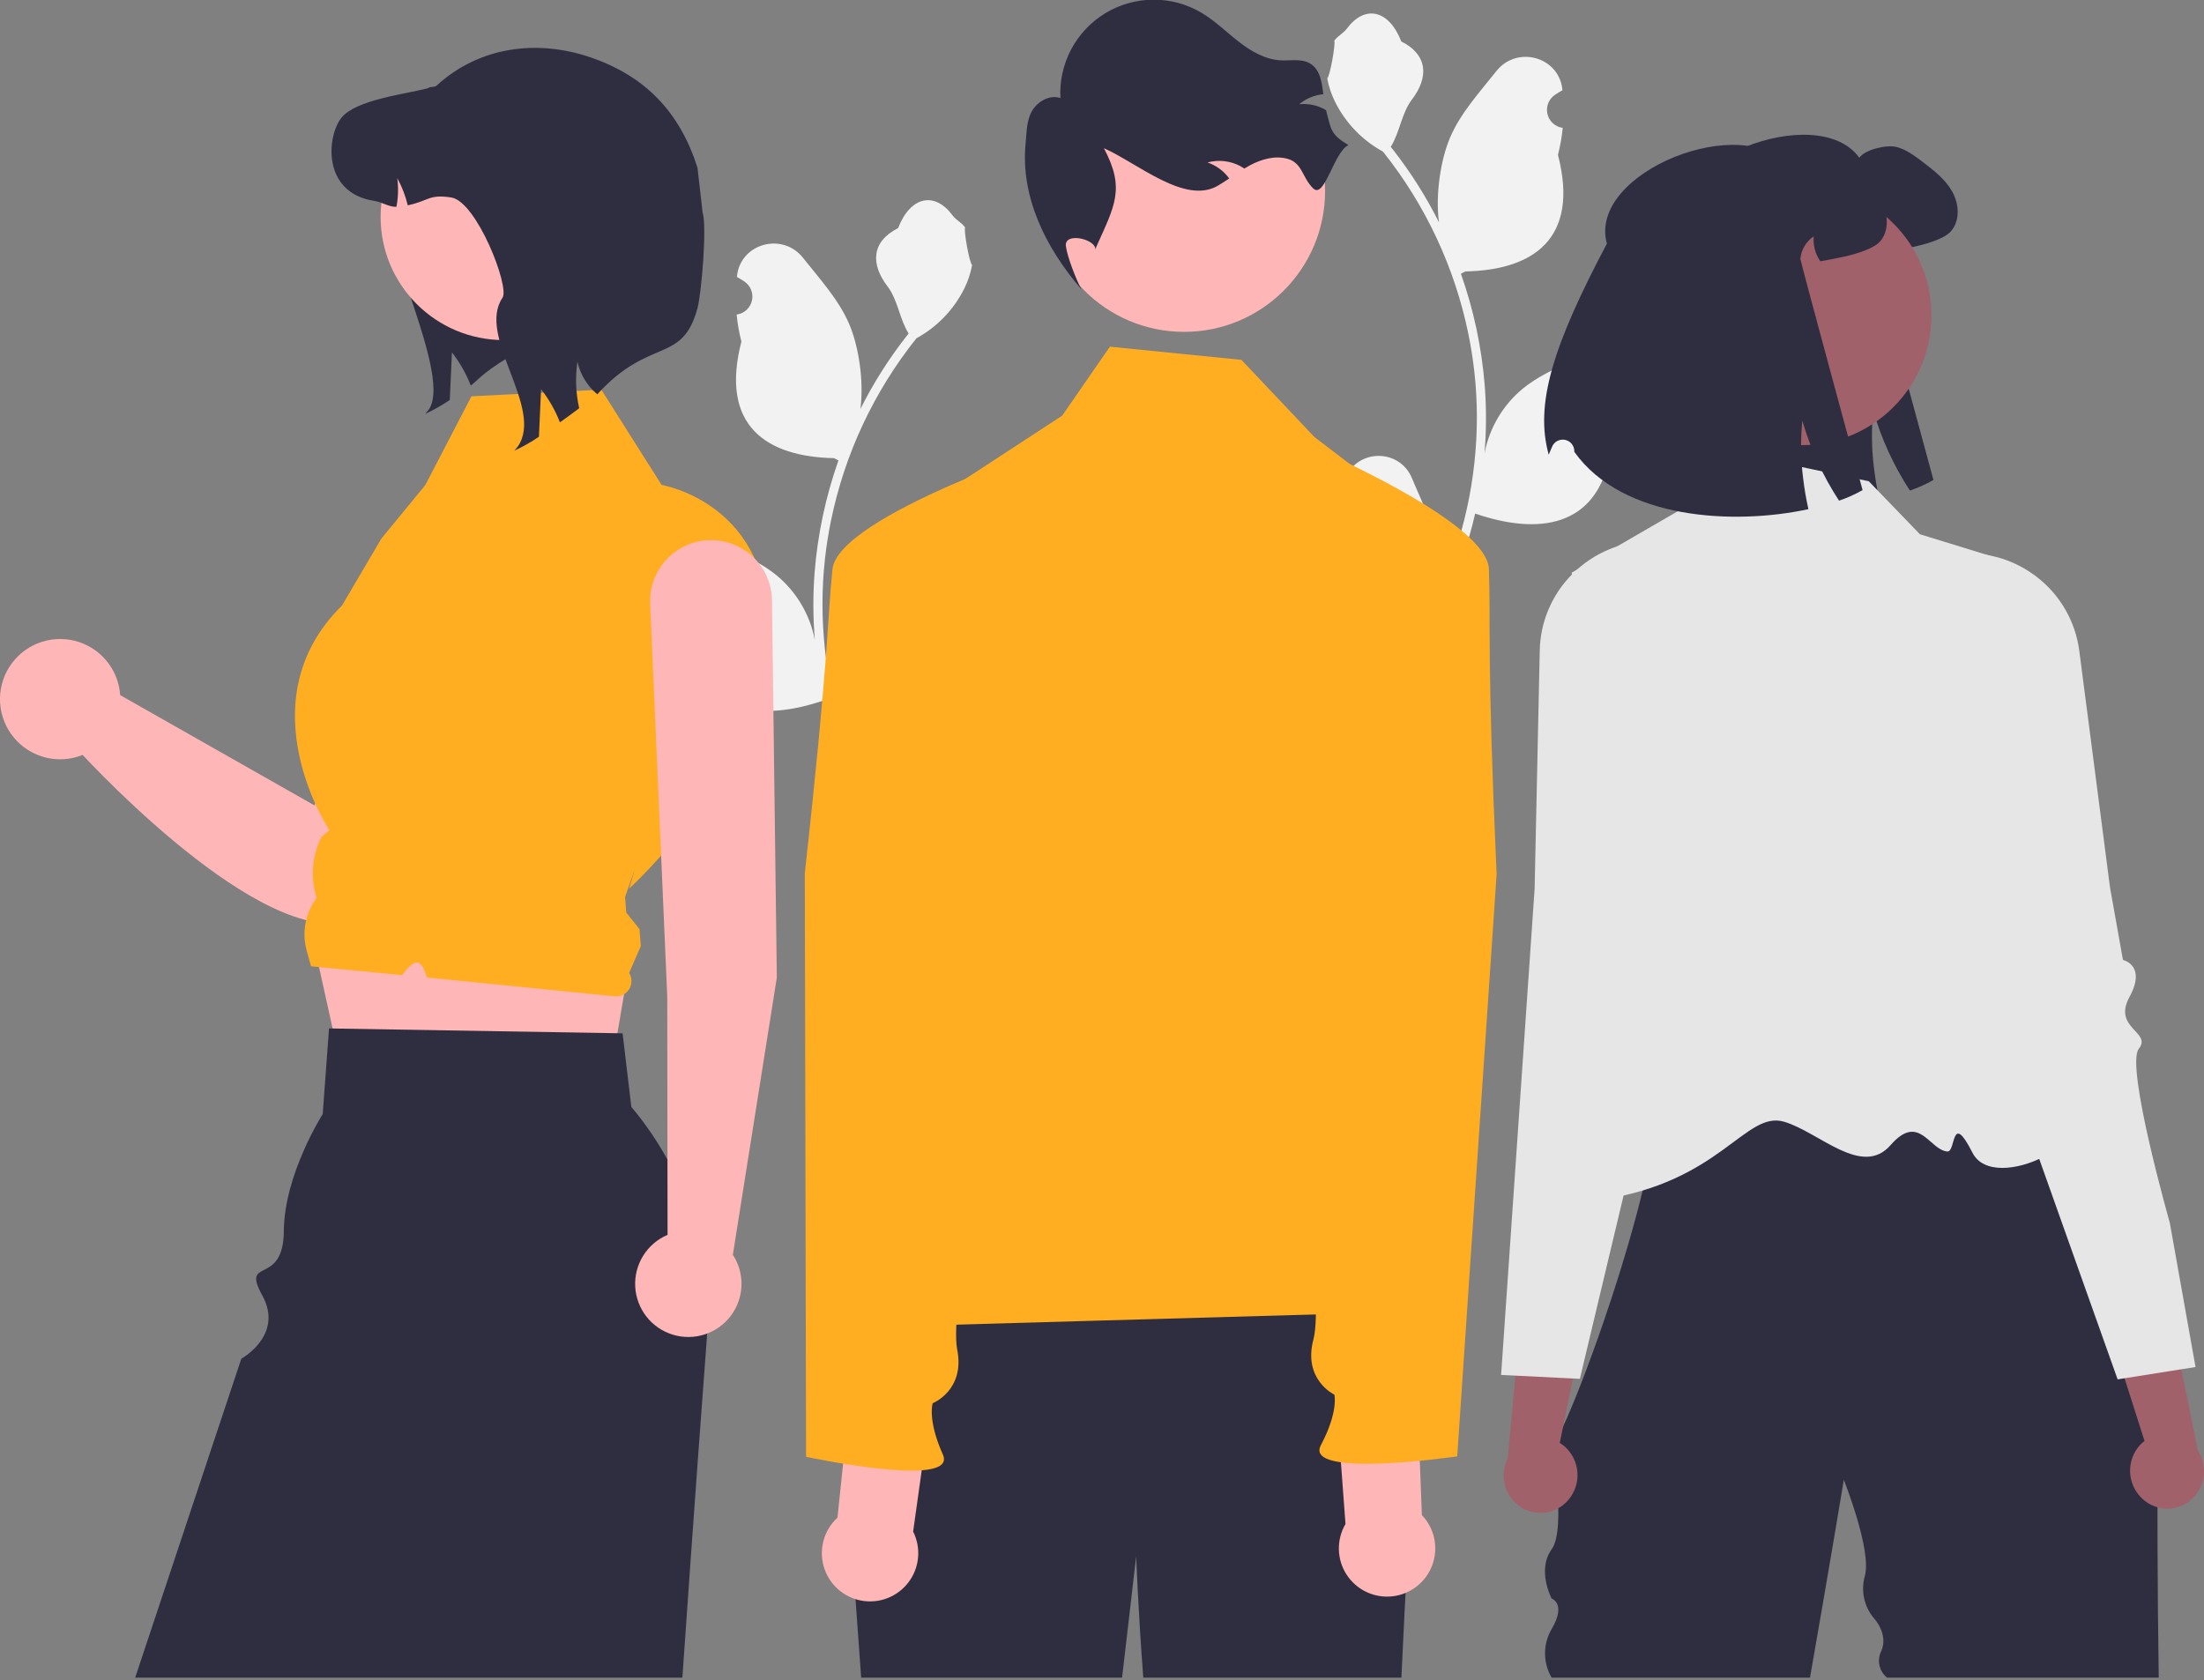 <svg width="838" height="639" viewBox="0 0 838 639" fill="none" xmlns="http://www.w3.org/2000/svg">
<rect x="0" y="0" width="838" height="639" fill="#808080" stroke="none"/>
<g clip-path="url(#clip0_2_48)">
<path d="M508.135 192.257C509.178 192.305 510.21 192.031 511.092 191.473C511.974 190.914 512.663 190.098 513.065 189.135C513.468 188.173 513.565 187.109 513.343 186.089C513.121 185.069 512.591 184.142 511.825 183.434C511.696 182.924 511.604 182.557 511.476 182.047C511.522 181.936 511.568 181.825 511.614 181.714C516.301 170.54 532.183 170.617 536.83 181.808C540.954 191.741 546.204 201.69 547.497 212.193C548.066 216.835 547.826 221.54 546.787 226.101C556.473 204.971 561.503 182.006 561.536 158.762C561.538 152.929 561.214 147.101 560.565 141.304C560.029 136.552 559.285 131.834 558.334 127.15C553.142 101.733 541.995 77.911 525.809 57.638C517.975 53.364 511.639 46.791 507.656 38.804C506.213 35.934 505.193 32.869 504.628 29.706C505.512 29.822 507.96 16.363 507.294 15.537C508.525 13.668 510.73 12.739 512.075 10.916C518.764 1.846 527.981 3.43 532.792 15.755C543.07 20.942 543.17 29.545 536.863 37.819C532.851 43.083 532.3 50.206 528.779 55.842C529.141 56.305 529.518 56.755 529.88 57.218C536.501 65.732 542.272 74.874 547.109 84.513C545.741 73.822 547.761 60.943 551.206 52.64C555.127 43.18 562.477 35.213 568.95 27.035C576.724 17.212 592.666 21.5 594.036 33.952C594.049 34.072 594.062 34.193 594.075 34.313C593.114 34.855 592.172 35.431 591.252 36.04C590.095 36.813 589.199 37.917 588.68 39.208C588.162 40.499 588.045 41.916 588.346 43.275C588.647 44.633 589.351 45.869 590.367 46.82C591.382 47.771 592.661 48.393 594.035 48.605L594.176 48.627C593.834 52.092 593.228 55.526 592.365 58.899C600.669 91.01 582.742 102.705 557.146 103.231C556.581 103.521 556.03 103.81 555.465 104.086C560.326 117.859 563.374 132.206 564.535 146.766C565.191 155.356 565.153 163.985 564.419 172.569L564.462 172.264C566.317 162.72 571.408 154.107 578.877 147.882C589.971 138.769 605.643 135.413 617.611 128.088C623.372 124.562 630.754 129.119 629.749 135.798C629.733 135.905 629.717 136.011 629.7 136.118C627.916 136.844 626.179 137.682 624.499 138.624C623.538 139.167 622.596 139.742 621.676 140.351C620.519 141.124 619.623 142.228 619.104 143.519C618.586 144.81 618.469 146.228 618.77 147.586C619.071 148.944 619.775 150.18 620.791 151.131C621.806 152.082 623.085 152.704 624.46 152.916L624.6 152.938C624.702 152.952 624.789 152.967 624.89 152.982C621.842 160.26 617.563 166.959 612.242 172.786C607.051 200.818 584.751 203.477 560.898 195.314H560.884C558.267 206.687 554.475 217.757 549.569 228.346H509.148C509.003 227.897 508.873 227.433 508.743 226.984C512.484 227.219 516.24 226.996 519.927 226.318C516.928 222.638 513.929 218.929 510.93 215.249C510.863 215.181 510.801 215.108 510.742 215.032C509.221 213.149 507.685 211.28 506.164 209.396L506.163 209.394C506.082 203.621 506.744 197.861 508.134 192.257L508.135 192.257Z" fill="#F2F2F2"/>
<path d="M637.913 88.812C630.397 61.41 691.016 37.913 706.934 59.98C709.147 56.842 717.327 54.937 721.081 55.899C724.834 56.862 727.99 59.267 731.07 61.596C735.304 64.849 739.693 68.218 742.291 72.895C744.909 77.552 745.313 83.904 741.791 87.946C739 91.16 730.762 93.239 726.566 94.086C723.64 94.683 721.177 95.164 719.06 95.51C717.136 92.74 716.251 89.38 716.557 86.021C715.132 86.983 713.938 88.247 713.059 89.725C712.181 91.202 711.64 92.856 711.476 94.567C711.418 95.279 735.131 182.527 735.131 182.527C732.282 184.149 729.285 185.496 726.181 186.55C720.04 177.165 715.337 166.915 712.227 156.139C711.512 163.344 711.602 170.607 712.496 177.792C712.972 181.821 713.653 185.824 714.536 189.783C686.358 195.865 643.976 193.864 625.537 167.995C625.534 167.888 625.531 167.781 625.528 167.674C625.513 166.653 625.145 165.669 624.484 164.89C623.824 164.111 622.913 163.586 621.908 163.404C620.903 163.223 619.867 163.396 618.976 163.895C618.085 164.394 617.395 165.187 617.024 166.139C616.577 167.28 616.165 168.268 615.798 169.054C610.428 149.845 617.376 127.615 637.913 88.812Z" fill="#2F2E41"/>
<path d="M589.963 548.209V549.106C589.927 548.808 589.927 548.507 589.963 548.209Z" fill="#2F2E41"/>
<path d="M617.558 393.134C618.274 392.94 619.004 392.799 619.741 392.71C618.895 392.848 618.167 392.99 617.558 393.134Z" fill="#2F2E41"/>
<path d="M616.919 393.297C617.113 393.243 617.328 393.189 617.557 393.135C617.344 393.19 617.138 393.231 616.919 393.297Z" fill="#2F2E41"/>
<path d="M820.791 638H717.504C716.031 636.824 715.007 635.177 714.604 633.335C714.202 631.493 714.445 629.569 715.293 627.885C718.115 621.414 712.586 615.501 712.586 615.501C710.709 613.302 709.404 610.673 708.786 607.849C708.169 605.025 708.258 602.091 709.046 599.31C711.782 589.752 701.058 562.775 701.058 562.775C701.058 562.775 695.277 597.609 688.193 638H589.963C588.317 635.197 587.45 632.006 587.45 628.756C587.45 625.505 588.317 622.314 589.963 619.511C595.687 609.805 589.963 607.943 589.963 607.943C589.963 607.943 584.238 597.082 589.963 589.195C595.687 581.309 589.963 549.107 589.963 549.107C590.179 550.531 591.809 547.942 594.32 542.514C598.143 534.257 603.985 519.407 609.887 502.166C614.106 489.862 618.36 476.323 621.915 463.087H621.924C622.856 459.61 623.739 456.164 624.573 452.75C626.204 446.054 627.602 439.548 628.663 433.438C630.967 420.28 631.726 408.976 629.957 401.624C628.49 395.506 625.28 392.133 619.741 392.711C622.709 392.219 627.058 391.753 632.416 391.313C633.383 391.235 634.384 391.158 635.419 391.071C675.387 388.051 761.14 386.317 761.14 386.317L787.406 433.352L820.67 492.934C820.67 492.934 819.764 572.862 820.791 638Z" fill="#2F2E41"/>
<path d="M710.547 183.022L650.033 170.185L638.018 194.37L597.556 217.796C597.556 217.796 623.637 324.437 623.488 339.436C623.111 377.515 562.183 462.876 608.204 456.309C654.225 449.742 663.573 422.236 678.347 426.585C691.671 430.508 707.94 447.957 718.832 435.477C729.724 422.997 733.561 437.409 740.448 437.907C743.721 438.143 741.75 422.148 749.985 438.404C758.22 454.66 801.889 432.777 787.089 417.977C762.439 393.327 757.429 211.615 757.429 211.615L729.988 203.172L710.547 183.022Z" fill="#E6E6E6"/>
<path d="M596.411 570.297C598.843 567.398 600.047 563.664 599.768 559.891C599.488 556.117 597.747 552.602 594.915 550.092C594.332 549.591 593.708 549.139 593.049 548.741L603.167 499.085L579.777 485.085L573.271 554.607C571.832 557.464 571.379 560.717 571.983 563.859C572.587 567.001 574.214 569.854 576.61 571.974C577.985 573.167 579.581 574.078 581.308 574.654C583.035 575.23 584.859 575.46 586.675 575.331C588.491 575.203 590.264 574.718 591.892 573.904C593.521 573.09 594.973 571.963 596.166 570.588C596.249 570.493 596.331 570.396 596.411 570.297Z" fill="#A0616A"/>
<path d="M669.037 308.554C668.89 306.958 666.854 306.233 664.032 305.232C661.198 304.359 658.504 303.083 656.033 301.444C649.786 296.931 652.245 292.211 655.645 285.688C656.309 284.42 657 283.099 657.647 281.727C659.571 277.663 656.508 260.898 648.526 231.888C646.067 222.957 646.076 216.649 644.376 212.464C642.684 208.279 639.293 206.217 630.052 205.786C618.882 205.222 607.944 209.11 599.636 216.598C599.411 216.796 599.178 217.012 598.954 217.219C598.531 217.616 598.117 218.021 597.711 218.436C590.028 226.165 585.632 236.566 585.441 247.463L585.398 249.318L583.491 337.952L578.133 415.732L570.747 522.875L576.217 523.143L598.048 524.23L600.697 524.359L606.979 498.007L614.537 466.296L617.316 454.647L625.936 418.51L629.957 401.624L632.416 391.312L633.417 387.102L638.301 366.634C638.413 366.203 649.648 321.877 662.6 314.465C667.432 311.704 669.175 310.099 669.037 308.554Z" fill="#E6E6E6"/>
<path d="M814.355 569.769C811.626 567.148 810.028 563.565 809.9 559.783C809.773 556.002 811.126 552.319 813.672 549.52C814.199 548.959 814.771 548.443 815.382 547.977L799.99 499.694L821.741 483.264L835.676 551.684C837.414 554.37 838.214 557.556 837.951 560.745C837.688 563.933 836.376 566.945 834.222 569.309C832.983 570.643 831.493 571.72 829.838 572.478C828.183 573.237 826.395 573.661 824.576 573.728C822.756 573.796 820.942 573.504 819.235 572.869C817.529 572.235 815.964 571.271 814.63 570.032C814.537 569.946 814.445 569.858 814.355 569.769Z" fill="#A0616A"/>
<path d="M824.996 465.001C824.996 465.001 808.031 405.314 813.205 398.852C818.378 392.39 803.098 391.129 809.683 379.095C816.268 367.061 807.179 365.048 807.179 365.048L802.247 337.379L793.431 269.418L793.163 267.397L790.599 247.625C789.882 241.977 788.035 236.532 785.166 231.615C782.297 226.698 778.466 222.41 773.903 219.008C773.67 218.829 773.432 218.658 773.193 218.487C772.108 217.705 770.999 216.981 769.866 216.315C761.403 211.322 751.464 209.434 741.76 210.976C723.474 213.824 729.165 220.643 726.199 238.911C721.38 268.614 720.13 285.608 722.48 289.447C723.271 290.74 724.103 291.977 724.896 293.165C728.979 299.294 731.931 303.715 726.201 308.883C723.918 310.771 721.377 312.326 718.657 313.499C715.963 314.803 714.014 315.738 714.04 317.341C714.07 318.894 715.974 320.297 721.071 322.52C727.248 325.224 733.883 335.444 739.317 345.884C743.628 354.299 747.473 362.945 750.835 371.783L797.54 503.139L805.158 524.561L807.785 524.145L829.365 520.724L834.777 519.867L824.996 465.001Z" fill="#E6E6E6"/>
<path d="M685.016 169.278C712.282 169.278 734.386 147.174 734.386 119.908C734.386 92.641 712.282 70.538 685.016 70.538C657.75 70.538 635.646 92.641 635.646 119.908C635.646 147.174 657.75 169.278 685.016 169.278Z" fill="#A0616A"/>
<path d="M610.967 92.662C603.451 65.26 664.069 41.763 679.987 63.829C682.201 60.692 690.381 58.786 694.134 59.749C697.887 60.711 701.044 63.117 704.124 65.446C708.358 68.699 712.746 72.067 715.345 76.744C717.962 81.402 718.366 87.754 714.844 91.796C712.053 95.01 703.816 97.089 699.62 97.936C696.694 98.532 694.23 99.013 692.113 99.36C690.19 96.589 689.304 93.23 689.611 89.871C688.186 90.832 686.991 92.097 686.113 93.574C685.234 95.052 684.694 96.706 684.53 98.417C684.472 99.129 708.185 186.377 708.185 186.377C705.336 187.998 702.339 189.345 699.235 190.399C693.094 181.014 688.391 170.764 685.28 159.989C684.566 167.194 684.656 174.457 685.55 181.642C686.025 185.671 686.706 189.673 687.59 193.633C659.412 199.715 617.03 197.713 598.591 171.845C598.587 171.738 598.584 171.631 598.581 171.524C598.567 170.503 598.198 169.518 597.538 168.739C596.878 167.96 595.967 167.435 594.962 167.254C593.957 167.073 592.92 167.246 592.029 167.745C591.138 168.244 590.449 169.037 590.078 169.989C589.631 171.13 589.219 172.118 588.852 172.904C583.482 153.695 590.43 131.464 610.967 92.662Z" fill="#2F2E41"/>
<path d="M366.121 263.257C365.078 263.305 364.046 263.031 363.164 262.473C362.282 261.915 361.594 261.099 361.191 260.136C360.788 259.173 360.691 258.11 360.913 257.09C361.135 256.07 361.665 255.143 362.432 254.434C362.56 253.924 362.652 253.558 362.781 253.048C362.735 252.937 362.688 252.826 362.642 252.715C357.956 241.54 342.073 241.617 337.427 252.809C333.303 262.741 328.052 272.691 326.759 283.193C326.19 287.835 326.43 292.541 327.469 297.101C317.783 275.972 312.753 253.006 312.721 229.763C312.719 223.93 313.043 218.102 313.691 212.305C314.227 207.553 314.971 202.835 315.923 198.15C321.114 172.734 332.261 148.911 348.447 128.639C356.281 124.364 362.617 117.791 366.6 109.805C368.043 106.934 369.063 103.87 369.628 100.707C368.744 100.823 366.296 87.363 366.962 86.538C365.731 84.669 363.527 83.74 362.182 81.916C355.492 72.847 346.276 74.43 341.464 86.755C331.186 91.942 331.086 100.545 337.393 108.82C341.405 114.084 341.957 121.207 345.477 126.842C345.115 127.306 344.738 127.755 344.376 128.219C337.755 136.732 331.985 145.874 327.147 155.514C328.516 144.823 326.495 131.943 323.05 123.641C319.129 114.181 311.779 106.214 305.307 98.036C297.532 88.213 281.59 92.5 280.22 104.952C280.207 105.073 280.194 105.193 280.182 105.314C281.143 105.856 282.084 106.432 283.005 107.041C284.161 107.813 285.058 108.918 285.576 110.209C286.095 111.5 286.211 112.917 285.91 114.275C285.609 115.633 284.905 116.869 283.89 117.82C282.875 118.771 281.596 119.394 280.221 119.606L280.08 119.627C280.423 123.092 281.028 126.526 281.891 129.899C273.588 162.01 291.514 173.706 317.11 174.231C317.675 174.521 318.226 174.811 318.791 175.086C313.931 188.86 310.882 203.207 309.722 217.767C309.065 226.357 309.104 234.986 309.838 243.569L309.794 243.265C307.94 233.72 302.848 225.108 295.379 218.882C284.286 209.77 268.613 206.414 256.645 199.089C250.884 195.563 243.502 200.119 244.507 206.798C244.524 206.905 244.54 207.012 244.556 207.118C246.34 207.845 248.077 208.682 249.757 209.625C250.719 210.167 251.66 210.743 252.581 211.352C253.737 212.124 254.634 213.229 255.152 214.52C255.671 215.811 255.787 217.228 255.486 218.586C255.185 219.944 254.481 221.18 253.466 222.131C252.451 223.083 251.172 223.705 249.797 223.917L249.656 223.938C249.555 223.953 249.468 223.967 249.366 223.982C252.415 231.26 256.693 237.96 262.014 243.787C267.206 271.818 289.505 274.478 313.358 266.315H313.373C315.99 277.688 319.782 288.758 324.688 299.347H365.108C365.253 298.898 365.383 298.434 365.514 297.985C361.772 298.22 358.016 297.996 354.329 297.318C357.328 293.639 360.327 289.93 363.326 286.25C363.393 286.181 363.456 286.108 363.514 286.032C365.036 284.149 366.571 282.28 368.092 280.397L368.093 280.395C368.174 274.621 367.512 268.862 366.122 263.258L366.121 263.257Z" fill="#F2F2F2"/>
<path d="M177.516 59.98C176.599 62.118 148.312 61.889 147.016 63.793C137.028 78.49 173.035 141.022 163.046 155.739L161.655 157.397C164.913 155.895 168.044 154.129 171.014 152.117C171.281 146.093 171.548 140.05 171.834 134.027C174.826 137.854 177.241 142.099 179.001 146.627C181.327 144.987 183.235 141.948 193.203 135.971C197.238 131.538 201.891 127.708 207.016 124.6L177.516 59.98Z" fill="#2F2E41"/>
<path d="M198.057 180.432C194.935 178.398 191.374 177.138 187.668 176.757C183.962 176.375 180.219 176.883 176.749 178.238C173.278 179.593 170.181 181.756 167.714 184.548C165.247 187.339 163.482 190.679 162.564 194.29L119.578 306.293L45.69 264.345C45.366 259.523 43.523 254.928 40.425 251.219C37.328 247.51 33.135 244.876 28.449 243.697C23.762 242.518 18.823 242.853 14.339 244.655C9.854 246.456 6.056 249.632 3.488 253.725C0.92 257.819 -0.285 262.621 0.045 267.442C0.374 272.264 2.223 276.856 5.324 280.562C8.426 284.268 12.621 286.897 17.309 288.071C21.997 289.245 26.936 288.904 31.418 287.097C46.978 303.705 114.437 371.794 142.365 345.19C165.839 322.828 199.715 236.161 207.87 206.233C209.176 201.447 208.93 196.37 207.166 191.733C205.403 187.097 202.213 183.139 198.057 180.432Z" fill="#FFB6B6"/>
<path d="M117.341 349.883L130.906 411.195L230.098 420.167L239.214 366.781L117.341 349.883Z" fill="#FFB6B6"/>
<path d="M268.858 507.11C268.813 507.989 268.759 508.859 268.695 509.738C267.744 522.442 266.657 537.094 265.479 553.15C263.621 578.631 261.546 607.645 259.453 638H51.397L91.747 516.719C91.747 516.719 108.04 507.748 99.745 492.68C91.45 477.611 107.771 489.619 107.923 468.098C108.075 446.578 122.7 423.683 122.7 423.683L125.101 391.099L126.47 391.126L234.743 392.929L236.718 392.965L240.044 420.937C260.235 444.965 270.536 475.77 268.858 507.11Z" fill="#2F2E41"/>
<path d="M179.25 150.718L228.623 148.174L251.555 184.41C251.555 184.41 294.702 191.624 291.712 242.468C288.721 293.312 239.214 337.928 239.214 337.928L241.33 330.673L237.655 341.175L238.126 347.071L243.14 353.316L243.656 359.775L239.214 369.993C239.792 370.919 240.098 371.989 240.099 373.08C240.1 374.171 239.794 375.241 239.218 376.168C238.641 377.095 237.817 377.841 236.838 378.323C235.858 378.805 234.764 379.003 233.678 378.894L162.338 371.744C160.714 367.276 159.411 361.93 152.9 370.83L146.18 370.179L118.244 367.472L116.599 361.482C115.665 358.079 115.519 354.507 116.173 351.039C116.828 347.57 118.264 344.297 120.374 341.468C117.948 333.869 118.583 325.624 122.146 318.487L122.279 318.219L125.246 315.746C125.246 315.746 92.789 266.985 130.049 230.258L145.003 204.836L161.735 184.422L179.25 150.718Z" fill="#FFAE21"/>
<path d="M191.538 129.328C217.395 129.328 238.357 108.366 238.357 82.509C238.357 56.651 217.395 35.69 191.538 35.69C165.681 35.69 144.719 56.651 144.719 82.509C144.719 108.366 165.681 129.328 191.538 129.328Z" fill="#FFB6B6"/>
<path d="M227.097 149.955C223.285 146.769 220.631 142.413 219.548 137.564C218.683 143.452 218.909 149.449 220.216 155.254C217.68 157.16 215.221 158.971 212.896 160.611C211.135 156.083 208.72 151.838 205.728 148.011C205.442 154.034 205.175 160.077 204.909 166.101C201.938 168.113 198.808 169.879 195.549 171.381L196.941 169.723C206.929 155.006 181.081 127.919 191.069 113.222C193.872 109.104 181.214 76.565 171.569 75.097C162.991 73.801 163.353 76.279 155.042 78.09C154.178 74.49 152.839 71.022 151.057 67.777C151.532 71.393 151.422 75.061 150.733 78.643C147.779 78.757 145.454 76.874 142.308 76.393C122.235 73.324 124.275 51.612 129.86 44.731C135.465 37.868 154.069 35.81 162.647 33.579C163.429 32.817 165.202 33.293 165.983 32.569C182.423 17.524 204.409 15.033 224.195 21.701C245.295 28.812 258.451 42.575 265.203 63.793L267.139 80.773C268.877 86.232 266.691 111.635 265.203 117.168C259.417 138.674 247.096 127.938 227.097 149.955Z" fill="#2F2E41"/>
<path d="M295.363 371.771L293.52 228.218C293.424 222.136 290.941 216.336 286.606 212.069C282.271 207.803 276.433 205.411 270.35 205.411H270.35C267.204 205.411 264.09 206.052 261.199 207.295C258.309 208.537 255.701 210.355 253.536 212.639C251.371 214.922 249.693 217.622 248.606 220.575C247.518 223.527 247.043 226.671 247.21 229.813L253.696 378.87L253.819 469.609C249.997 471.23 246.766 473.989 244.565 477.51C242.365 481.032 241.302 485.145 241.521 489.292C241.74 493.438 243.23 497.417 245.788 500.687C248.347 503.957 251.851 506.36 255.823 507.57C259.795 508.78 264.043 508.738 267.99 507.449C271.938 506.16 275.392 503.687 277.885 500.367C280.378 497.046 281.789 493.039 281.925 488.888C282.061 484.738 280.916 480.647 278.646 477.17L295.363 371.771Z" fill="#FFB6B6"/>
<path d="M537 557.494C537 557.494 534.15 608.764 532.84 638.004H434.7C432.68 611.394 432 591.844 432 591.844L426.63 638.004H327.43L321.28 552.514L351 478.844C351 478.844 512.06 467.674 527 481.844C541.93 496.004 537 557.494 537 557.494Z" fill="#2F2E41"/>
<path d="M450.216 126.206C479.822 126.206 503.823 102.205 503.823 72.599C503.823 42.992 479.822 18.992 450.216 18.992C420.61 18.992 396.609 42.992 396.609 72.599C396.609 102.205 420.61 126.206 450.216 126.206Z" fill="#FFB6B6"/>
<path d="M512.7 55.18C507.194 57.69 503.626 75.874 499.299 71.647C494.971 67.419 495.26 61.918 489.425 60.358C484.713 59.093 479.642 60.539 475.345 62.819C474.577 63.222 473.833 63.659 473.108 64.095C472.629 63.775 472.153 63.474 471.642 63.196C467.797 61.139 463.31 60.634 459.105 61.786C462.428 62.899 465.317 65.028 467.364 67.873C465.925 68.837 464.468 69.804 462.978 70.66C450.528 77.845 432.812 62.222 419.707 56.352C427.915 71.757 423.873 78.136 416.746 94.067L416.5 94.974C416.905 90.981 404.549 88.006 405.266 93.626C405.775 97.617 409.228 106.487 411.163 110.011C397.384 94.079 387.968 74.583 389.955 54.471C390.388 50.246 390.257 45.788 392.436 42.122C394.618 38.474 399.166 35.914 403.189 37.305C402.848 30.891 404.252 24.505 407.251 18.825C410.249 13.145 414.731 8.383 420.22 5.047C425.708 1.711 431.998 -0.076 438.421 -0.123C444.844 -0.17 451.159 1.525 456.696 4.78C461.841 7.799 466.136 12.069 470.851 15.752C475.566 19.434 481.002 22.645 486.981 22.949C490.775 23.132 494.902 22.206 498.161 24.17C501.936 26.45 502.582 31.223 503.149 35.815C499.782 36.147 496.59 37.475 493.982 39.63C497.466 39.275 500.973 40.027 504.004 41.78C504.062 41.806 504.117 41.837 504.169 41.873C506.164 49.463 505.96 51.146 512.7 55.18Z" fill="#2F2E41"/>
<path d="M327.668 504.779C373.319 451.344 357.899 383.379 339.781 314.771L343.228 213.418C343.398 208.446 344.761 203.588 347.202 199.254C349.644 194.919 353.093 191.236 357.257 188.516L403.861 158.07L422 131.844L472 136.844L499.727 166.166L530.417 189.596C538.123 195.478 543.986 203.442 547.316 212.547C550.646 221.652 551.302 231.52 549.209 240.986L519.84 373.806C519.84 373.806 532.123 442.661 524.628 450.266C517.133 457.87 497.82 450.27 513.135 458.806C531.515 469.051 548.227 467.16 538.926 476.462C529.625 485.763 541.396 498.694 541.396 498.694L327.668 504.779Z" fill="#FFAE21"/>
<path d="M347.186 582.439L354.796 528.218L324.429 519.549L318.422 577.161C315.909 579.465 314.089 582.425 313.165 585.707C312.242 588.989 312.253 592.464 313.196 595.741C314.139 599.017 315.978 601.966 318.505 604.255C321.032 606.544 324.148 608.082 327.501 608.698C330.855 609.313 334.314 608.981 337.489 607.738C340.664 606.496 343.43 604.392 345.475 601.664C347.52 598.935 348.764 595.691 349.066 592.295C349.368 588.898 348.717 585.485 347.186 582.439Z" fill="#FFB6B6"/>
<path d="M405 167.844C405 167.844 318.562 195.977 316.5 216.561C314.439 237.146 315.123 249.747 306 332.117L306.481 554C306.481 554 364.432 566.408 358.489 553.142C352.546 539.876 354.62 533.634 354.62 533.634C354.62 533.634 367.045 528.731 363.934 513.155C360.824 497.578 376.421 420.387 376.421 420.387L386.266 281.948L405 167.844Z" fill="#FFAE21"/>
<path d="M511.58 579.567L507.53 524.965L538.399 518.299L540.627 576.18C542.984 578.644 544.608 581.717 545.314 585.052C546.021 588.388 545.783 591.854 544.628 595.062C543.473 598.27 541.445 601.092 538.774 603.211C536.102 605.33 532.893 606.662 529.506 607.057C526.12 607.452 522.69 606.894 519.603 605.446C516.515 603.999 513.893 601.719 512.031 598.863C510.168 596.007 509.14 592.688 509.06 589.279C508.98 585.87 509.853 582.507 511.58 579.567H511.58Z" fill="#FFB6B6"/>
<path d="M480.99 162.08C480.99 162.08 565.405 195.803 566.116 216.478C566.827 237.153 565.321 249.683 569.041 332.473L554.058 553.85C554.058 553.85 495.419 562.443 502.216 549.594C509.014 536.745 507.353 530.381 507.353 530.381C507.353 530.381 495.275 524.677 499.397 509.337C503.518 493.997 493 415.951 493 415.951L492.226 277.165L480.99 162.08Z" fill="#FFAE21"/>
</g>
<defs>
<clipPath id="clip0_2_48">
<rect width="838" height="638.004" fill="white"/>
</clipPath>
</defs>
</svg>
